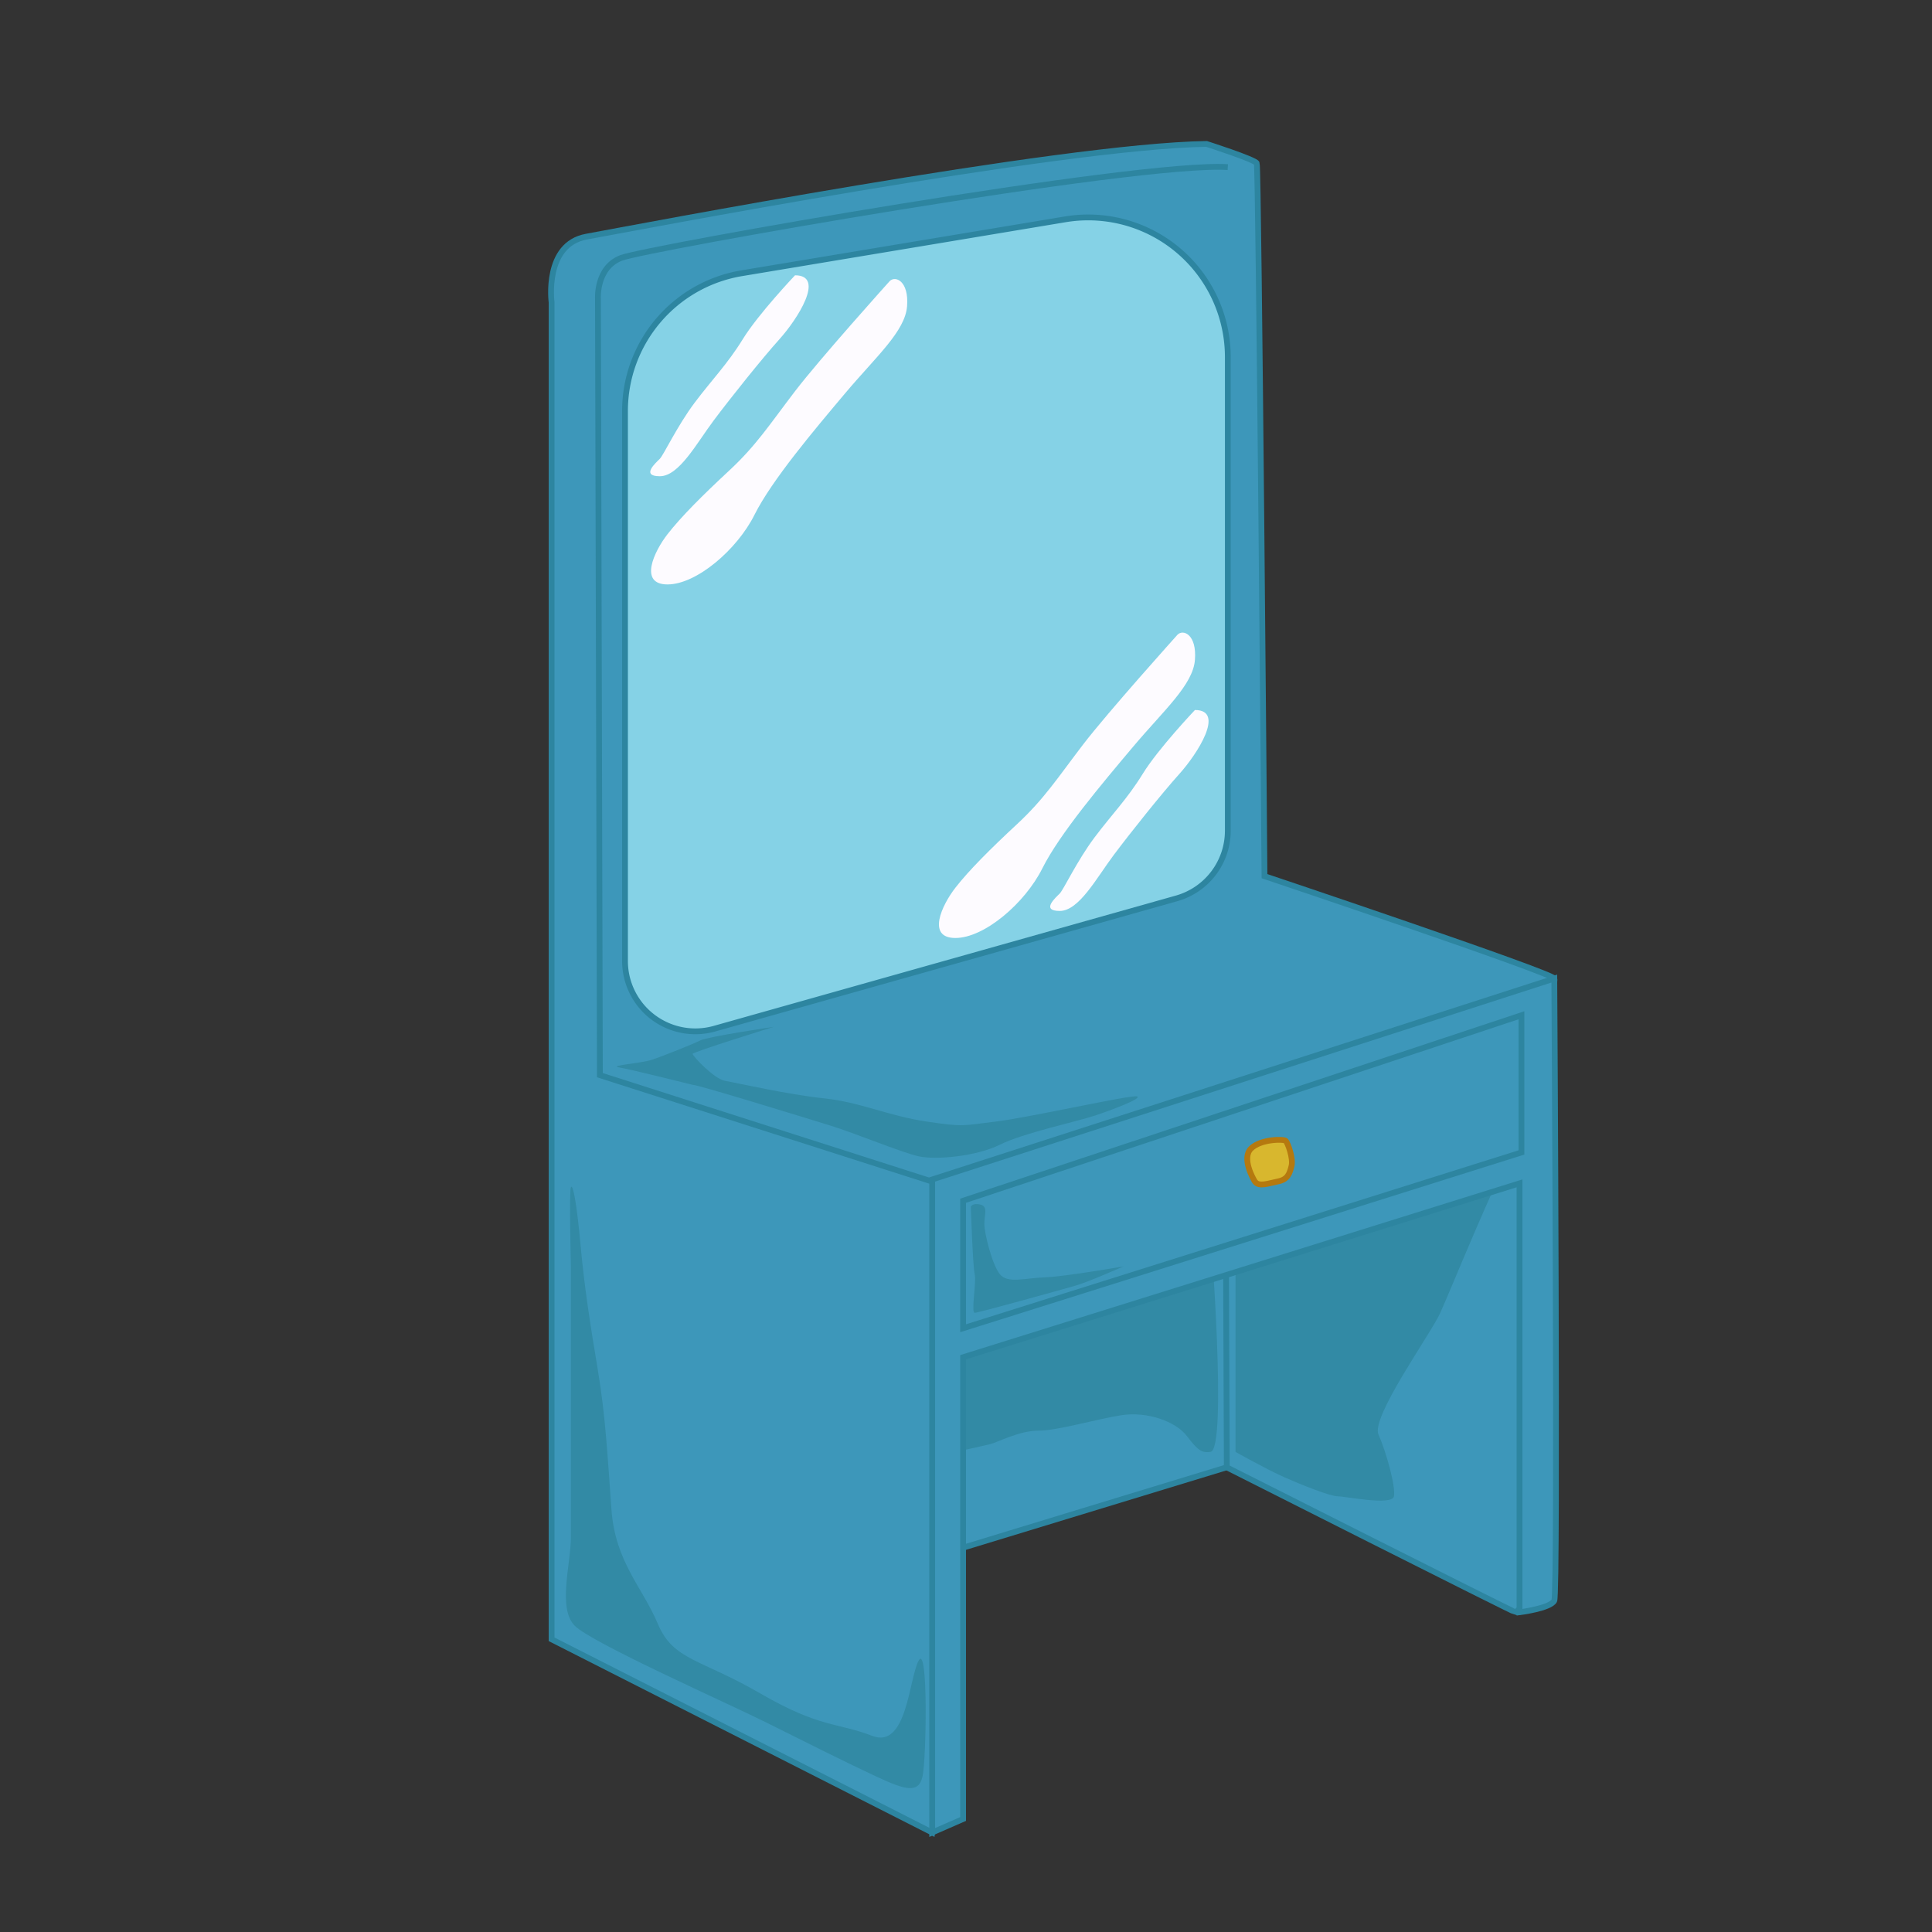 <svg id="Layer_2" data-name="Layer 2" xmlns="http://www.w3.org/2000/svg" viewBox="0 0 1000 1000"><rect x="0" y="0" width="1000" height="1000" fill="#333333" stroke="none"/><defs><style>.cls-1{fill:#3d97ba;}.cls-1,.cls-3{stroke:#2d85a0;}.cls-1,.cls-3,.cls-5{stroke-miterlimit:10;stroke-width:3px;}.cls-2{fill:#328aa5;}.cls-3{fill:#85d2e6;}.cls-4{fill:#fdfbff;}.cls-5{fill:#d8b72e;stroke:#b5790f;}</style></defs><title>dressing table</title><polygon class="cls-1" points="454.5 814.5 654.5 753.5 654.5 614.5 439.5 654.5 454.5 814.5"/><path class="cls-1" d="M784.5,834.5c-1,0-149.51-75-149.51-75l-.49-132,133-43,25,19v224Z"/><path class="cls-2" d="M626.5,751.5c-4,.44-6,0-12-8s-21-13-34-11-33,8-43,8-21,6-25,7-35,8-36,7-10-67-10-68,102-35,112-37,48-13,48-13S635.5,750.5,626.5,751.5Z"/><path class="cls-1" d="M482.5,948.5l-197-100v-692s-4-30,18-34,246-47,321-48c0,0,25,8,26,10s4,369,4,369,149,50,150,53-6,13-6,13l-308,95v279Z"/><path class="cls-1" d="M488.5,613.5l-178-57-1-402s-1-16,12-21,268-50,314-47"/><path class="cls-3" d="M369.78,532.45,609,465a36.4,36.4,0,0,0,26.52-35V184.83a72.28,72.28,0,0,0-84.17-71.3L383.9,141.43a72.29,72.29,0,0,0-60.4,71.31V497.41A36.41,36.41,0,0,0,369.78,532.45Z"/><path class="cls-4" d="M609.5,328.5s-36,40-49,57-20,28-34,41-25,24-32,33-15,26,0,26,36-18,45-36,31-44,47-63,31-32,32-45S612.5,325.5,609.5,328.5Z"/><path class="cls-4" d="M460.5,145.5s-36,40-49,57-20,28-34,41-25,24-32,33-15,26,0,26,36-18,45-36,31-44,47-63,31-32,32-45S463.5,142.5,460.5,145.5Z"/><path class="cls-4" d="M618.5,367.5s-19,20-27,33-16,21-25,33-16,27-18,29-10,9,0,9,19-17,28-29,25-32,34-42S634.5,367.5,618.5,367.5Z"/><path class="cls-4" d="M411.5,142.5s-19,20-27,33-16,21-25,33-16,27-18,29-10,9,0,9,19-17,28-29,25-32,34-42S427.5,142.5,411.5,142.5Z"/><path class="cls-2" d="M295.5,655.5v140c0,14-7,37,2,46s79,40,99,50,42,21,57,28,22,9,24,0,3-69-2-60-6,46-24,39-27-4-58-22-45-17-53-36-22-32-24-59-3-48-7-72-7-43-9-65-4-32-5-30S295.5,655.5,295.5,655.5Z"/><path class="cls-2" d="M358.5,561.5c3,0,58,17,71,21s37,14,46,16,30,0,42-6,40-12,49-15,25-9,22-10-56,11-73,13-16,3-36,0-34-10-53-12-45-8-51-9-17-13-17-14,42-14,42-14-34,5-38,7-19,8-25,10-23,3-17,4S358.5,561.5,358.5,561.5Z"/><path class="cls-2" d="M780.5,601.5c-4,3-30,67-35,78s-36,54-32,63,9,27,8,32-25,0-29,0-19-6-28-10-25-13-25-13v-147l114-39Z"/><path class="cls-1" d="M482.5,948.5l16-7v-239l288-90v222s16-2,18-6,0-322,0-322l-322,104Z"/><polygon class="cls-1" points="787.5 525.5 787.5 596.5 498.5 687.5 498.5 621.5 787.5 525.5"/><path class="cls-5" d="M649.5,611.5c-.78-1.18-7-12-2-17s17-5,18-4,4,9,3,13-2,7-7,8S651.5,614.5,649.5,611.5Z"/><path class="cls-2" d="M502.5,624.5s1,31,2,35-2,20,0,20,45-12,52-14,25-10,25-10-30.57,5.31-40.79,5.66-19.21,3.34-23.21-1.66-8-21-8-26,2-9-2-10S502.5,624.5,502.5,624.5Z"/></svg>
